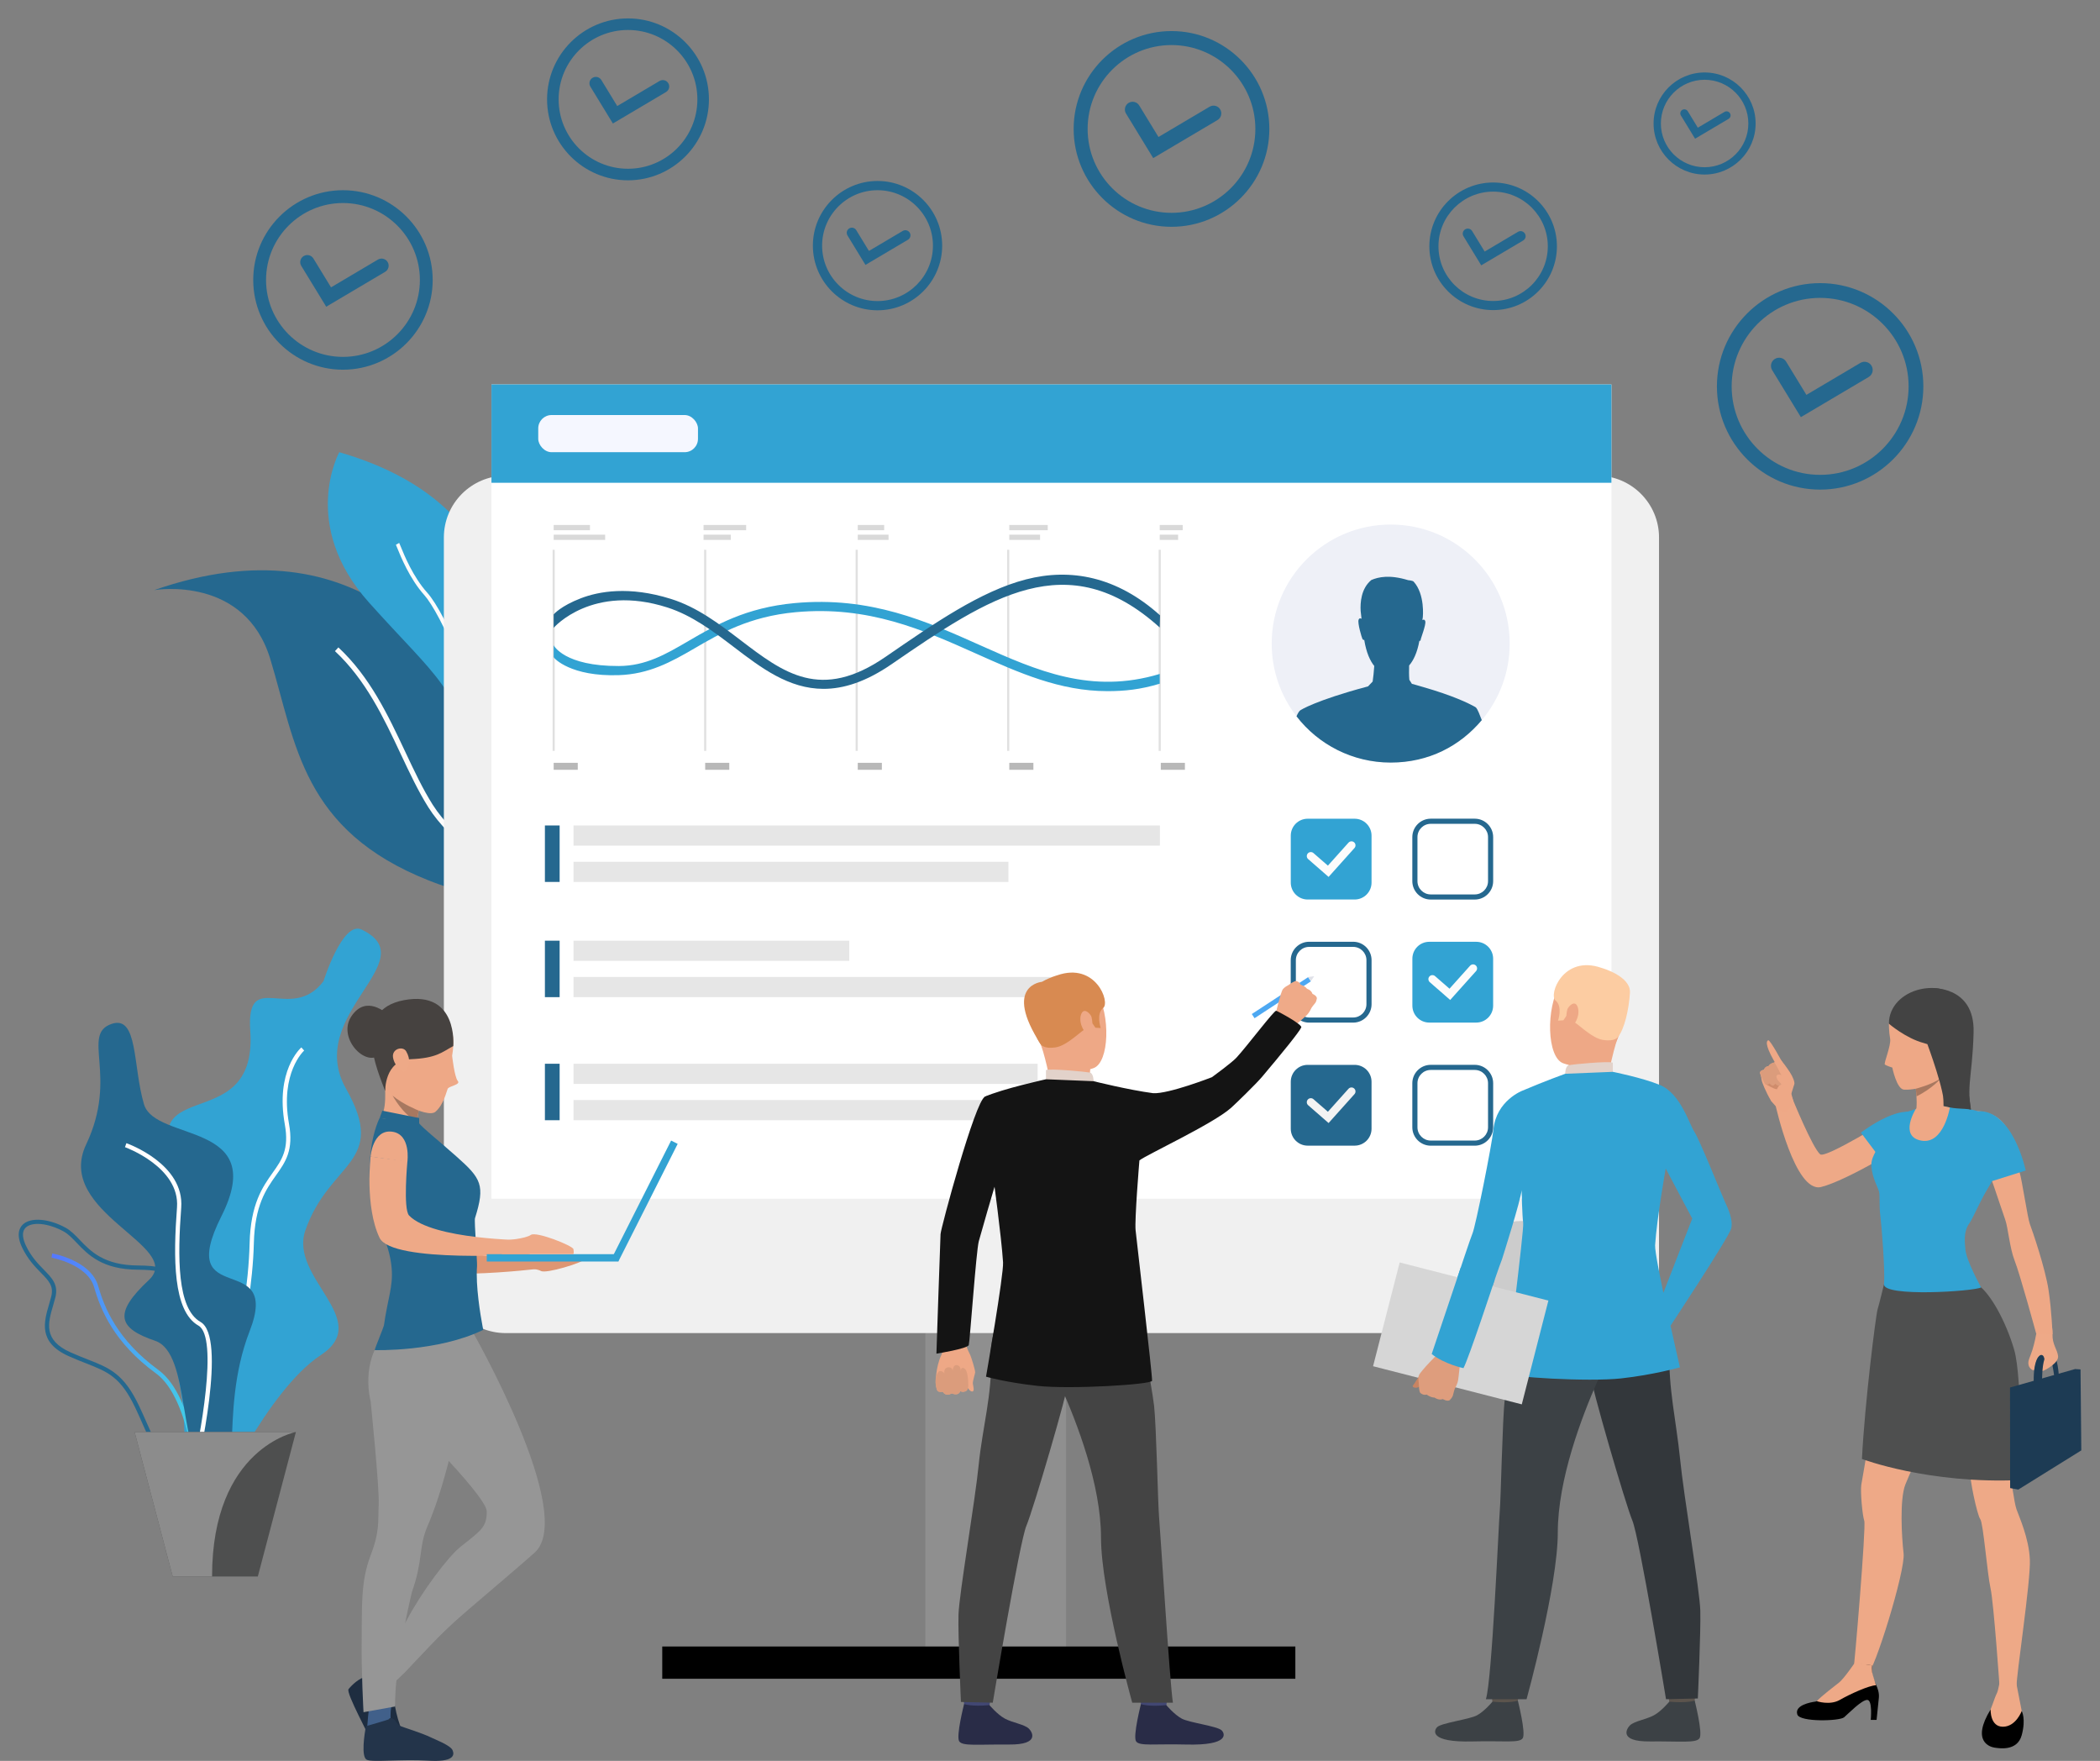 <?xml version="1.0" encoding="UTF-8"?><svg id="_Слой_1" xmlns="http://www.w3.org/2000/svg" xmlns:xlink="http://www.w3.org/1999/xlink" viewBox="0 0 2083.76 1746.92"><rect x="0" y="0" width="2083.76" height="1746.92" fill="#808080" stroke="none"/><defs><style>.cls-1{fill:url(#linear-gradient);}.cls-1,.cls-2,.cls-3,.cls-4,.cls-5,.cls-6,.cls-7,.cls-8,.cls-9,.cls-10,.cls-11,.cls-12,.cls-13,.cls-14,.cls-15,.cls-16,.cls-17,.cls-18,.cls-19,.cls-20,.cls-21,.cls-22,.cls-23,.cls-24,.cls-25,.cls-26,.cls-27,.cls-28,.cls-29,.cls-30,.cls-31,.cls-32,.cls-33,.cls-34,.cls-35,.cls-36,.cls-37,.cls-38,.cls-39,.cls-40,.cls-41,.cls-42,.cls-43,.cls-44,.cls-45,.cls-46,.cls-47,.cls-48{stroke-width:0px;}.cls-3{fill:#f3f3f3;}.cls-4{fill:#4e4f4f;}.cls-5{fill:#4da8f2;}.cls-6{fill:#292c47;}.cls-7{fill:#5c544d;}.cls-8{fill:#464240;}.cls-9{fill:#2f4563;}.cls-10{fill:#25688f;}.cls-11{fill:#3c4145;}.cls-12{fill:#444;}.cls-13{fill:#1d3b54;}.cls-14{fill:#41608a;}.cls-15{fill:#141414;}.cls-16{fill:#434343;}.cls-17{fill:#424773;}.cls-18{fill:#23344a;}.cls-19{fill:#1e2d40;}.cls-20{fill:#de9673;}.cls-21{fill:#de9d7d;}.cls-22{fill:#ccc;}.cls-23{fill:#e0e0e0;}.cls-24{fill:#e2d2ca;}.cls-25{fill:#c98462;}.cls-26{fill:#d6d6d6;}.cls-27{fill:#dfe1e8;}.cls-28{fill:#db9c7c;}.cls-29{fill:#d9d9d9;}.cls-30{fill:#a77860;}.cls-31{fill:#d88a51;}.cls-32{fill:#cf8c6c;}.cls-33{fill:#b8b8b8;}.cls-34{fill:#8f8f8f;}.cls-35{fill:#32a3d3;}.cls-36{fill:#33373b;}.cls-37{fill:#8c8c8c;}.cls-38{fill:#969696;}.cls-39{fill:#fff;}.cls-40{fill:#eea886;}.cls-41{fill:#eea987;}.cls-42{fill:#efaa88;}.cls-43{fill:#fccca2;}.cls-44{fill:#eef0f7;}.cls-45{fill:#f0f0f0;}.cls-46{fill:#fcfcfc;}.cls-47{fill:#f5f7ff;}.cls-48{fill:#e6e6e6;}</style><linearGradient id="linear-gradient" x1="-4737.37" y1="1363.38" x2="-4588.45" y2="1363.38" gradientTransform="translate(-4537.33) rotate(-180) scale(1 -1)" gradientUnits="userSpaceOnUse"><stop offset="0" stop-color="#40d5e6"/><stop offset="1" stop-color="#57f"/></linearGradient></defs><path class="cls-10" d="m498.34,745.7c25.16,54.9,39.29,106.85,20.77,130.02-1.1,1.37-2.29,2.62-3.58,3.77-14.27,12.57-42.33,12.85-89.71-5.86-126.09-49.81-132.07-135.76-157.58-219.7-25.14-82.89-112.96-68.88-115.2-68.51,204.62-71.28,302.62,67.21,345.3,160.28Z"/><path class="cls-46" d="m519.11,875.72c-1.1,1.37-2.29,2.62-3.58,3.77-23.69-14.27-69.04-44.52-90.42-78.48-10.09-16.03-18.56-34.05-27.55-53.11-16.96-36.06-34.54-73.35-65.21-101.95l3.42-3.69c31.37,29.28,49.13,67,66.32,103.5,8.91,18.93,17.32,36.81,27.27,52.57,20.85,33.13,66.67,63.5,89.76,77.39Z"/><path class="cls-35" d="m476.43,768.13c-1.48,3.65-2.44,5.72-2.55,5.95-.39-2.02-.76-4.02-1.15-5.95-16.82-86.19-39.31-95.19-106.76-170.58-68.97-77.11-29.31-148.94-29.31-148.94,231.07,66.76,155.46,280.99,139.76,319.52Z"/><path class="cls-46" d="m476.43,768.13c-1.48,3.65-2.44,5.72-2.55,5.95-.39-2.02-.76-4.02-1.15-5.95,7.48-74.51-37.46-161.94-51.59-177.62-14.61-16.25-23.62-38.59-27.02-47.01-.57-1.4-1.11-2.73-1.28-3.04l3.26-1.84c.29.51.66,1.43,1.49,3.48,3.32,8.25,12.17,30.14,26.34,45.88,17.9,19.9,59.36,107.74,52.49,180.14Z"/><path class="cls-10" d="m1786.94,413.85l-28.48-46.63c-2.34-3.82-1.13-8.82,2.69-11.15,3.82-2.33,8.82-1.13,11.15,2.69l20.14,32.97,53.54-31.69c3.86-2.28,8.83-1.01,11.11,2.85,2.28,3.86,1.01,8.83-2.85,11.11l-67.31,39.84Z"/><path class="cls-10" d="m1806.06,485.72c-56.47,0-102.42-45.94-102.42-102.42s45.94-102.42,102.42-102.42,102.41,45.94,102.41,102.42-45.94,102.42-102.41,102.42Zm0-190.2c-48.41,0-87.79,39.38-87.79,87.78s39.38,87.78,87.79,87.78,87.78-39.38,87.78-87.78-39.38-87.78-87.78-87.78Z"/><path class="cls-10" d="m1469.77,263.22l-17.6-28.81c-1.44-2.36-.7-5.45,1.67-6.89,2.36-1.44,5.45-.7,6.89,1.66l12.45,20.38,33.08-19.58c2.38-1.41,5.46-.62,6.87,1.76,1.41,2.38.62,5.46-1.76,6.87l-41.59,24.62Z"/><path class="cls-10" d="m1481.59,307.64c-34.9,0-63.29-28.39-63.29-63.29s28.39-63.29,63.29-63.29,63.29,28.39,63.29,63.29-28.39,63.29-63.29,63.29Zm0-117.54c-29.91,0-54.25,24.34-54.25,54.25s24.34,54.25,54.25,54.25,54.25-24.34,54.25-54.25-24.34-54.25-54.25-54.25Z"/><path class="cls-10" d="m1144.31,156.86l-27-44.2c-2.21-3.62-1.07-8.36,2.55-10.57,3.62-2.21,8.36-1.07,10.57,2.55l19.09,31.26,50.75-30.04c3.66-2.16,8.37-.95,10.53,2.7,2.16,3.66.95,8.37-2.7,10.53l-63.8,37.76Z"/><path class="cls-10" d="m1162.44,225c-53.53,0-97.09-43.55-97.09-97.09s43.55-97.09,97.09-97.09,97.09,43.55,97.09,97.09-43.55,97.09-97.09,97.09Zm0-180.3c-45.89,0-83.22,37.33-83.22,83.22s37.33,83.22,83.22,83.22,83.22-37.33,83.22-83.22-37.33-83.22-83.22-83.22Z"/><path class="cls-10" d="m858.77,262.81l-17.84-29.21c-1.46-2.4-.71-5.52,1.69-6.99,2.39-1.46,5.52-.71,6.99,1.69l12.61,20.65,33.54-19.85c2.42-1.43,5.53-.63,6.96,1.78,1.43,2.41.63,5.53-1.79,6.96l-42.16,24.95Z"/><path class="cls-10" d="m870.74,307.84c-35.38,0-64.15-28.78-64.15-64.15s28.78-64.15,64.15-64.15,64.15,28.78,64.15,64.15-28.78,64.15-64.15,64.15Zm0-119.14c-30.32,0-54.99,24.67-54.99,54.99s24.67,54.99,54.99,54.99,54.99-24.67,54.99-54.99-24.67-54.99-54.99-54.99Z"/><path class="cls-10" d="m608.15,122.52l-22.33-36.56c-1.83-3-.89-6.91,2.11-8.74,3-1.83,6.91-.88,8.74,2.11l15.79,25.86,41.98-24.85c3.02-1.79,6.92-.79,8.71,2.23,1.79,3.02.79,6.92-2.23,8.71l-52.78,31.24Z"/><path class="cls-10" d="m623.15,178.88c-44.28,0-80.31-36.03-80.31-80.31s36.03-80.31,80.31-80.31,80.31,36.03,80.31,80.31-36.03,80.31-80.31,80.31Zm0-149.14c-37.96,0-68.84,30.88-68.84,68.84s30.88,68.84,68.84,68.84,68.84-30.88,68.84-68.84-30.88-68.84-68.84-68.84Z"/><path class="cls-10" d="m323.69,304.28l-24.76-40.53c-2.03-3.32-.98-7.66,2.34-9.69,3.32-2.03,7.66-.98,9.69,2.34l17.51,28.66,46.54-27.55c3.35-1.98,7.68-.88,9.66,2.48,1.98,3.35.87,7.68-2.48,9.66l-58.51,34.63Z"/><path class="cls-10" d="m340.31,366.76c-49.09,0-89.04-39.94-89.04-89.03s39.94-89.03,89.04-89.03,89.03,39.94,89.03,89.03-39.94,89.03-89.03,89.03Zm0-165.35c-42.08,0-76.32,34.23-76.32,76.32s34.23,76.32,76.32,76.32,76.32-34.24,76.32-76.32-34.24-76.32-76.32-76.32Z"/><path class="cls-10" d="m1681.97,137.61l-14.08-23.05c-1.16-1.89-.56-4.36,1.33-5.51,1.89-1.15,4.36-.56,5.51,1.33l9.96,16.3,26.46-15.66c1.91-1.13,4.37-.5,5.49,1.41,1.13,1.91.5,4.37-1.41,5.49l-33.27,19.69Z"/><path class="cls-10" d="m1691.42,173.15c-27.92,0-50.63-22.71-50.63-50.63s22.71-50.63,50.63-50.63,50.63,22.71,50.63,50.63-22.71,50.63-50.63,50.63Zm0-94.02c-23.93,0-43.39,19.47-43.39,43.39s19.47,43.39,43.39,43.39,43.4-19.47,43.4-43.39-19.47-43.39-43.4-43.39Z"/><rect class="cls-34" x="918.19" y="1213.41" width="139.64" height="424.12" transform="translate(1976.02 2850.95) rotate(180)"/><path class="cls-45" d="m501.77,471.92h1083.1c33.85,0,61.33,27.48,61.33,61.33v727.95c0,33.85-27.48,61.33-61.33,61.33H501.76c-33.85,0-61.33-27.48-61.33-61.33v-727.95c0-33.85,27.48-61.33,61.33-61.33Z" transform="translate(2086.63 1794.43) rotate(180)"/><rect class="cls-39" x="487.66" y="381.39" width="1111.31" height="807.83" transform="translate(2086.63 1570.61) rotate(180)"/><rect class="cls-35" x="487.66" y="381.39" width="1111.31" height="97.57" transform="translate(2086.63 860.34) rotate(180)"/><path class="cls-22" d="m1463.73,1250.21c0,21.48,20.47,38.89,45.73,38.89s45.73-17.41,45.73-38.89-20.48-38.89-45.73-38.89-45.73,17.41-45.73,38.89Z"/><rect class="cls-2" x="657.13" y="1633.43" width="628.2" height="32.01"/><rect class="cls-47" x="534.08" y="411.74" width="158.5" height="36.87" rx="13.25" ry="13.25"/><rect class="cls-48" x="569.08" y="818.92" width="581.84" height="20"/><rect class="cls-48" x="569.08" y="854.95" width="431.55" height="20"/><rect class="cls-48" x="569.08" y="933.22" width="273.63" height="20"/><rect class="cls-48" x="569.08" y="969.24" width="491.6" height="20"/><rect class="cls-48" x="569.08" y="1055.31" width="460.53" height="20"/><rect class="cls-48" x="569.08" y="1091.33" width="562.36" height="20"/><rect class="cls-10" x="540.69" y="818.92" width="14.62" height="56.02"/><rect class="cls-10" x="540.69" y="933.22" width="14.62" height="56.02"/><rect class="cls-10" x="540.69" y="1055.31" width="14.62" height="56.02"/><path class="cls-10" d="m1297.56,1056.41h46.6c9.25,0,16.77,7.51,16.77,16.77v46.6c0,9.26-7.51,16.77-16.77,16.77h-46.6c-9.26,0-16.77-7.51-16.77-16.77v-46.6c0-9.26,7.51-16.77,16.77-16.77Z"/><path class="cls-3" d="m1318.32,1114.13l-20.26-17.66c-1.66-1.45-1.83-3.97-.39-5.63,1.45-1.66,3.97-1.83,5.63-.39l14.33,12.49,20.43-22.79c1.47-1.64,3.99-1.78,5.63-.31,1.64,1.47,1.78,3.99.31,5.63l-25.68,28.65Z"/><path class="cls-10" d="m1342.7,1014.5h-43.69c-10.07,0-18.26-8.19-18.26-18.26v-43.69c0-10.07,8.19-18.27,18.26-18.27h43.69c10.07,0,18.26,8.19,18.26,18.27v43.69c0,10.07-8.19,18.26-18.26,18.26Zm-43.69-75.13c-7.27,0-13.17,5.91-13.17,13.18v43.69c0,7.27,5.91,13.18,13.17,13.18h43.69c7.27,0,13.17-5.91,13.17-13.18v-43.69c0-7.27-5.91-13.18-13.17-13.18h-43.69Z"/><path class="cls-10" d="m1463.36,1136.59h-43.69c-10.07,0-18.27-8.19-18.27-18.26v-43.69c0-10.07,8.19-18.26,18.27-18.26h43.69c10.07,0,18.26,8.19,18.26,18.26v43.69c0,10.07-8.19,18.26-18.26,18.26Zm-43.69-75.13c-7.27,0-13.18,5.91-13.18,13.18v43.69c0,7.27,5.91,13.18,13.18,13.18h43.69c7.27,0,13.17-5.91,13.17-13.18v-43.69c0-7.27-5.91-13.18-13.17-13.18h-43.69Z"/><path class="cls-35" d="m1418.22,934.32h46.6c9.26,0,16.77,7.51,16.77,16.77v46.6c0,9.26-7.51,16.77-16.77,16.77h-46.6c-9.26,0-16.77-7.51-16.77-16.77v-46.6c0-9.26,7.51-16.77,16.77-16.77Z"/><path class="cls-46" d="m1438.98,992.04l-20.26-17.66c-1.66-1.45-1.83-3.97-.39-5.63,1.45-1.66,3.97-1.83,5.63-.39l14.33,12.49,20.43-22.79c1.47-1.64,3.99-1.78,5.63-.31,1.64,1.47,1.78,3.99.31,5.63l-25.68,28.65Z"/><path class="cls-10" d="m1463.36,892.41h-43.69c-10.07,0-18.27-8.19-18.27-18.26v-43.69c0-10.07,8.19-18.27,18.27-18.27h43.69c10.07,0,18.26,8.19,18.26,18.27v43.69c0,10.07-8.19,18.26-18.26,18.26Zm-43.69-75.13c-7.27,0-13.18,5.91-13.18,13.18v43.69c0,7.27,5.91,13.18,13.18,13.18h43.69c7.27,0,13.17-5.91,13.17-13.18v-43.69c0-7.27-5.91-13.18-13.17-13.18h-43.69Z"/><path class="cls-35" d="m1297.56,812.23h46.6c9.25,0,16.77,7.51,16.77,16.77v46.6c0,9.25-7.51,16.77-16.77,16.77h-46.6c-9.26,0-16.77-7.51-16.77-16.77v-46.6c0-9.26,7.51-16.77,16.77-16.77Z"/><path class="cls-46" d="m1318.32,869.96l-20.26-17.66c-1.66-1.45-1.83-3.97-.39-5.63,1.45-1.66,3.97-1.83,5.63-.39l14.33,12.49,20.43-22.79c1.47-1.64,3.99-1.78,5.63-.31,1.64,1.47,1.78,3.99.31,5.64l-25.68,28.65Z"/><path class="cls-35" d="m358.78,922.18c-18.92-9.05-37.75,51.18-37.75,51.18-32.16,42.49-77.09-14.04-72.7,49.48,7.69,111.15-127.93,34.95-65.37,150.99,62.57,116.04-55.25,65.61-16.36,159.18,38.88,93.57-11.51,205.16,46.99,159.3,0,0,51.51-112.97,104.64-147.92,53.13-34.95-31.83-76.42-15.2-123.89,24.14-68.95,82.31-66.24,40.37-140.34-41.94-74.1,79.69-127.22,15.38-157.98Z"/><path class="cls-39" d="m195.07,1449.8c25.36-17.83,55.04-142.12,56.81-216.15.91-37.92,12.12-53.72,22.01-67.66,9.45-13.32,17.62-24.83,12.86-51.25-9.09-50.49,14.81-72.29,15.05-72.5l-2.77-3.15c-1.06.93-25.95,23.41-16.41,76.4,4.44,24.69-2.88,35.01-12.15,48.08-9.73,13.71-21.84,30.78-22.78,69.98-1.9,79.45-32.24,196.8-55.03,212.82l2.41,3.43Z"/><path class="cls-10" d="m141.91,1413.54c-2.39-5.43-4.87-11.04-7.67-16.96-14.49-30.58-27.32-35.62-48.58-43.96-5.2-2.04-11.08-4.35-17.55-7.25-30.46-13.69-24.56-33.86-19.36-51.65.73-2.49,1.45-4.97,2.08-7.43,2.68-10.47-2.47-15.72-10.26-23.67-5.79-5.91-13-13.26-18.55-24.87-6.08-12.71-2.98-19.52.69-23,7.73-7.32,25.54-5.97,42.36,3.21h0c5.23,2.85,9.53,7.36,14.08,12.12,10.72,11.23,24.07,25.2,57.82,25.36,19.25.09,29.79,2.75,35.25,8.88,6.2,6.96,5.03,17.38,3.41,31.81-.56,4.99-1.19,10.64-1.58,16.75-2.3,36.45,19.22,62.75,19.44,63,12.86,15.31,28.7,47.07,21.86,66.62-2.87,8.19-9.27,13.35-19.05,15.33-3.9.79-7.45,1.16-10.72,1.16-23.6,0-32.25-19.58-43.67-45.46Zm-78.84-191.9c-15.02-8.2-31.13-9.85-37.47-3.85-4.82,4.57-2.54,12.39.21,18.14,5.25,10.98,11.9,17.76,17.76,23.75,8.15,8.32,14.59,14.89,11.32,27.64-.64,2.5-1.38,5.03-2.12,7.56-5.18,17.72-10.07,34.46,17.05,46.65,6.37,2.86,12.21,5.15,17.36,7.18,21.46,8.42,35.64,13.99,50.84,46.07,2.83,5.97,5.32,11.61,7.72,17.06,13.12,29.73,21.04,47.68,49.72,41.88,8.22-1.66,13.58-5.9,15.92-12.6,6.02-17.23-8.39-47.39-21.12-62.54-.93-1.12-22.81-27.79-20.41-65.96.39-6.21,1.03-11.92,1.6-16.96,1.5-13.35,2.58-22.99-2.38-28.55-4.53-5.09-14.44-7.39-32.13-7.48-35.53-.17-49.56-14.86-60.83-26.66-4.51-4.72-8.4-8.8-13.06-11.34h0Z"/><path class="cls-1" d="m195.85,1483.22l4.19-.22c-.21-3.93-5.49-96.69-42.73-123.83-40.86-29.78-53.74-61.79-59.87-83.27-7.23-25.31-44.02-32.08-45.59-32.36l-.73,4.13c.36.06,35.78,6.59,42.28,29.38,6.31,22.08,19.53,54.96,61.44,85.51,35.64,25.98,40.96,119.72,41.01,120.66Z"/><path class="cls-10" d="m110.7,1015.78c26.47-9.08,20.97,41.94,32.16,79.69,11.18,37.75,124.43,16.47,76.89,110.99-47.53,94.52,60.12,31.61,27.96,114.1-32.16,82.49-2.8,170.7-37.75,148.27-34.95-22.44-19.64-126.31-55.99-138.65-36.35-12.34-42.28-26.74-6.29-60.29s-94.31-66.86-62.15-134.62c32.16-67.75-5.42-109,25.17-119.48Z"/><path class="cls-39" d="m193.75,1464.87c3.33-14.12,31.76-138.39,5.23-153.41-23.38-13.24-22.8-64.73-19.16-113.36,3.23-43.04-52.05-63.16-54.41-64l-1.4,3.95c.55.19,54.62,19.89,51.63,59.73-3.75,49.94-4.15,102.93,21.27,117.32,20.14,11.41,1.6,111.28-7.25,148.8l4.08.96Z"/><polygon class="cls-4" points="293.62 1420.62 255.82 1564 171.37 1564 133.57 1420.62 293.62 1420.62"/><path class="cls-37" d="m293.62,1420.62s-83.2,15.62-83.2,143.38h-39.05l-37.79-143.38h160.04Z"/><path class="cls-40" d="m955.5,1325.47s2.91,4.76,3.27,8.65c.29,3.08,2.88,7.68,4,10.22,1.12,2.54,4.73,14.04,4.86,17.04.05,1.22-2.68,8.94-2.29,11.4s1.8,7.36-.42,7.68c-2.22.33-4.73-3.68-4.73-3.68,0,0,.21,2.27-1.67,3.14-3.64,1.69-5.57.2-5.57.2,0,0-1.34,2.5-3.03,2.83-3.72.74-5.54-.75-5.54-.75,0,0-1.64,1.4-4.21,1.35-3.29-.06-4.67-2.91-4.67-2.91,0,0-4.17.84-5.37-1.1-1.21-1.94-1-4.02-1.5-5.78-.5-1.76-.12-17.66,5.28-29.12,5.4-11.45-1.38-22.62-1.38-22.62l22.97,3.43Z"/><path class="cls-28" d="m960.78,1375.29s.37-14.27-3.38-17.31c-3.75-3.04-4.18,2.11-4.18,2.11,0,0,.51-5.09-3.59-5.78-4.1-.69-4.28,5.36-4.28,5.36,0,0-.67-3.92-4.98-3.12-4.31.81-3.28,5.82-3.28,5.82,0,0-4.12-4.91-6.79-.19-4.51,7.96-.16,17.37-.16,17.37,0,0,1.27,2.16,5.37,1.1,0,0,2.74,5.53,8.88,1.55,0,0,6.29,3.46,8.58-2.08,0,0,6.93,3.29,7.83-4.83Z"/><path class="cls-15" d="m1003.91,1119.92s-24.43,81.41-32.68,111.45c-2.59,9.42-8.85,99.36-9.96,102.98-1.11,3.62-32.09,8.58-32.09,8.58,0,0,3.75-112.52,4.1-118.66.35-6.14,34.19-131.79,44.03-136.27,7.37-3.36,11.26-.58,20.55,6.32,13.04,9.68,6.04,25.6,6.04,25.6Z"/><rect class="cls-5" x="1238.03" y="987.17" width="66.82" height="4.96" transform="translate(-334.36 857.86) rotate(-33.2)"/><path class="cls-42" d="m1306.72,990.31s-.53,3.16-1.44,4.43c0,0-1.83,2.18-3.04,3.81-.38.52-.7.98-.88,1.3-.74,1.33-1.95,4.48-4.62,7.18-2.66,2.7-13.03,11.29-13.03,11.29l-8.89-7.54-9.23-4.14s5.17-22.46,7.36-25.26c.22-.27.44-.54.67-.76,2.08-2.19,4.56-2.95,5.78-3.98.45-.37,5.2-3.79,6.89-3.35,2.35.61,3.73,1.99,4.26,3.56,0,0,4.55,1.4,6.32,4.06,0,0,4.24,1.15,5.49,5.1,0,0,4.17,1.65,4.35,4.3Z"/><path class="cls-17" d="m984.09,1675.79s-2.23,15.46-2.5,17.78c-.28,2.32-24.77-1.37-24.77-1.37l-1.98-18.4s26.2-.19,29.26,1.99Z"/><path class="cls-6" d="m981.84,1691.61s7.76,9.31,15.26,13.37c7.51,4.06,19.3,5.67,23.74,9.87,3.2,3.03,11.67,16.09-19.5,15.83-31.17-.26-46.2,1.84-49.54-3.16-3.34-5.01,4.83-36.95,4.83-36.95,0,0,7.38,2.66,25.21,1.05Z"/><path class="cls-17" d="m1159.57,1675.79s-2.23,15.46-2.5,17.78c-.28,2.32-24.77-1.37-24.77-1.37l-1.98-18.4s26.2-.19,29.26,1.99Z"/><path class="cls-6" d="m1157.33,1691.61s7.76,9.31,15.27,13.37c7.5,4.06,35.12,7.39,39.56,11.6,3.2,3.03,8.53,15.24-35.33,14.1-31.16-.81-46.2,1.84-49.54-3.16-3.34-5.01,4.83-36.95,4.83-36.95,0,0,6.96,2.84,25.21,1.05Z"/><path class="cls-12" d="m1004.37,1278.66s-23.01,36.56-21.3,69.61c1.72,33.05-8.34,69.13-11.8,103.66-3.85,38.49-19.63,129.61-20.2,150.2-.57,20.59,2.45,86.33,2.45,86.33l31.57.72s26.52-159.3,33.38-175.56c6.87-16.25,40.92-132.13,42.07-145.14,1.14-13-56.18-89.83-56.18-89.83Z"/><path class="cls-12" d="m1125.51,1283.61s17.34,90.58,19.63,110.81c2.29,20.23,3.82,97.89,4.96,110.54,1.14,12.64,10.69,165.06,13.74,184.23h-40.36s-30.98-111.08-30.98-163.64-23.94-114.26-39.39-148.93c-15.45-34.68-50.82-35.5-60.32-99.83,0,0,119.87-13.58,132.73,6.83Z"/><path class="cls-40" d="m1042.77,971.26s30.89-11.54,45.13,11.98c14.24,23.51,12.87,70.59-2.7,76.37-15.57,5.79-38.96,2.76-46.93-11.95-7.97-14.71-15.17-35.98-14.82-50.2.35-14.21,11.21-22.1,19.32-26.2Z"/><path class="cls-40" d="m1081.85,1060.68s-1.29,8.34.84,12.45c2.12,4.11-40.02,4.21-40.02,4.21,0,0-3.42-22.35-9.91-41.23-6.49-18.88,49.09,24.56,49.09,24.56Z"/><path class="cls-31" d="m1032.76,1036.12s2.91,4.8,14.78,2.94c11.87-1.86,26.36-17.66,31.31-19.39,4.96-1.73,5-4.65,5-4.65l3.1,4.53,5.27.33s-4.8-14.13,2.44-19.89c7.24-5.76-7.52-45.74-45.6-32.43,0,0-29.25,8.06-28.18,24.69,1.06,16.63,5.32,35.58,11.87,43.86Z"/><path class="cls-24" d="m1085.19,1072.64s-.13-7.85-3.69-8.6c-3.56-.75-39.27-4.19-43.64-2.47v9.14s8.42,5.18,47.33,1.93Z"/><path class="cls-40" d="m1083.08,1008.97c-.67-2.79-7.76-10.76-10.48-2.22-2.72,8.54,4.1,20.02,7.91,19.03,3.8-.98,4.26-9.74,2.57-16.81Z"/><path class="cls-15" d="m1144.26,1084.52c-24.49-3.23-59.07-11.89-59.07-11.89l-47.33-1.93s-43.44,9.56-60.55,17.29c-1.62.73-1.63,38.75-6.08,48.72l14.18,29.92s8.19,59.27,9.89,85.64c.78,12.1-16.9,113.48-16.9,113.48,0,0,18.94,5.58,51.25,9.14,32.3,3.56,113.02-1.29,113.52-5.1.51-3.82-15.63-142.07-16.35-149.23-1.1-10.99,3.79-69.38,3.79-69.38,7.46-5.79,72.94-36.18,90.81-52.02,4.78-4.24,24.96-23.89,30.7-30.67,20.31-24.02,36.97-44.63,38.99-49.07,2.3-2.53-22.59-15.95-24.8-16.68-1.94-.65-28.87,35.1-39.44,46.55-4.71,5.1-24.3,19.35-24.3,19.35,0,0-42.99,16.76-58.31,15.88Z"/><path class="cls-31" d="m1033.97,974.03s-39.39,3.08-1.21,62.09l1.21-62.09Z"/><polygon class="cls-27" points="1300.75 973.43 1303.99 968.5 1298.04 969.27 1300.75 973.43"/><path class="cls-20" d="m512.21,1256.74s19.16,1.16,24.53,4.14c5.37,2.99,41.6-8.43,42.27-11.07.67-2.63,0-3.93,0-3.93h-71.12l4.32,10.86Z"/><path class="cls-20" d="m426.19,1172.24s-6.11,48.03,0,54.33c23.35,24.05,109.89,22.14,109.89,22.14l-.03,9.78s-131.54,16.41-143.77-9.11c-14.69-30.66-8.99-80.65-8.99-80.65l42.9,3.52Z"/><polygon class="cls-9" points="382.77 1678.4 390.59 1669.49 376.48 1654.74 364.57 1663.08 382.77 1678.4"/><path class="cls-19" d="m364.57,1663.08s16.1,12.13,20.58,12.62c4.48.49,6.59,2.48,6.06,9.31-.53,6.82,6.54,35.56,11.47,36.02,4.93.46,21.71.55,24.76,11.62,3.05,11.06-53.25,8.74-56.74-.33-3.49-9.07-27.72-53.06-24.85-56.6,2.87-3.54,10.46-11.49,18.72-12.62Z"/><path class="cls-38" d="m467.88,1319.3s105.18,183.23,62.49,221.14c-16.74,14.87-32.86,28.31-56.03,48.21-12.32,10.57-27.19,22.82-44.81,41.17l-.73.77c-12.57,13.1-22.95,24.18-26.14,27.6-.11.11-.21.22-.3.32l-.36.38-11.71,11.17-17.18-15.1s19.47-26.94,30.45-47.63c15.41-29.04,41.3-63.18,53.28-72.7,20.52-16.31,26.16-19.52,26.16-35.12,0-16.73-96.41-110.19-96.41-110.19,0,0-13.99-58.49,19.42-73.8,32.55-14.92,61.87,3.78,61.87,3.78Z"/><path class="cls-14" d="m387.66,1706.78s-.66-8.44.76-13.83c1.42-5.4-21.78-2.3-21.78-2.3,0,0-2.99,22.54-2.12,27.7.86,5.16,23.14-11.57,23.14-11.57Z"/><path class="cls-38" d="m392,1692.97l-31.29,5.64s-2.25-39.92-1.85-70.5c.44-32.87-1.22-58.72,8.82-84.89,9.39-24.47,7.26-33.8,8.08-50.51.83-16.71-8.02-102.75-8.02-102.75,0,0-10.69-38.52,14.05-65.7,24.1-26.48,86.46-.11,86.46-.11,0,0-12.99,117.54-44.18,190.25-8.83,20.58-4.06,33.08-15.31,64.87,0,0-17.1,69.34-16.76,113.7Z"/><path class="cls-41" d="m419.23,1091.75c-1.64,2.76-2.84,6.3-3.71,10.06-.83,3.54-1.37,7.28-1.72,10.73-.76,7.5-.63,13.67-.63,13.67,0,0-41.73-9.08-34.88-18.82,6.84-9.74,2.82-39.23,2.82-39.23,0,0,43.52,14.49,38.12,23.59Z"/><path class="cls-40" d="m442.71,1011.36s10.68,9.28,5.91,36.01c0,0,2.36,21.29,5.62,25,3.26,3.71-8.75,5.08-10.01,7.76-1.26,2.67-3.65,15.19-12.03,22.73-8.37,7.54-49.83-15.2-51.84-28.04-2.02-12.85-30.74-67.9,14.72-70.42,45.46-2.52,47.63,6.97,47.63,6.97Z"/><path class="cls-10" d="m471.31,1208.57c-.85,2.68,2.34,43.81,2.05,47.35-1.59,19.45,3.43,49.01,5.41,59.59.47,2.5.73,3.78.73,3.78-45.06,22.04-107.74,20.11-107.74,20.11.22-1.71,8.97-22.88,9.2-24.5,3.71-26.46,9.19-38.53,7.7-56.43h0c-.83-10.05-3.39-20.57-8.69-33.58-15.3-37.6-14.47-62.63-11.98-83.29,2.49-20.66,8.68-32.44,8.68-32.44l38.07,4.09c8.08,8.95,15.27,13.72,38.24,34.11,24.44,21.7,28.71,28.28,18.32,61.2Z"/><path class="cls-18" d="m363.12,1712.49s22.02-6.26,22.67-6.88c.65-.61.8-1.95,3.84-.73,3.04,1.22,4.29,5.82,7.28,7.28,2.98,1.46,21.15,6.77,31.11,11.67,3.6,1.77,18.82,7.58,21.02,12.42,2.19,4.85,1.51,12.13-24.65,10.41-26.16-1.73-54.77,1.96-60.5-.9-5.73-2.86-2.27-25.7-.77-33.27Z"/><path class="cls-8" d="m449.75,1037.76s5.11-55.5-48.7-45.59c-53.81,9.91-26.07,70.57-18.82,90.34,0,0-.88-30.71,25.03-31.71,25.91-1,31.26-7,42.5-13.04Z"/><path class="cls-41" d="m403.05,1043.01c-3.24-5.64-14.35-2.63-13.08,5.95,1.27,8.58,10.17,17.15,13.12,13,2.95-4.15,4.71-10.67-.04-18.95Z"/><path class="cls-41" d="m404.27,1152.05s-4.43,47.55,1.68,53.84c23.35,24.05,115.48,24.51,115.48,24.51l4.4,13.82s-136.95,9.32-149.17-16.19c-14.69-30.66-8.99-80.65-8.99-80.65l36.6,4.67Z"/><path class="cls-8" d="m384,1005.82s-20.72-19.88-35.46,2.64c-14.73,22.52,17.5,53.93,30.57,35.29,13.07-18.65,4.89-37.92,4.89-37.92Z"/><path class="cls-30" d="m415.52,1101.81c-.83,3.54-1.37,7.28-1.72,10.73-13.87-6.32-24.23-25.62-24.23-25.62,10.04,8.65,25.94,14.89,25.94,14.89h0Z"/><rect class="cls-35" x="483" y="1244.22" width="130.61" height="7.29"/><rect class="cls-35" x="574.47" y="1187.92" width="130.61" height="7.29" transform="translate(-712.24 1225.97) rotate(-63.23)"/><path class="cls-41" d="m502.2,1230.39s19.16-1.47,24.53-5.27c5.37-3.8,41.6,10.74,42.27,14.09.67,3.35,0,5.01,0,5.01h-71.12l4.32-13.82Z"/><polygon class="cls-10" points="376.69 1109.18 379.37 1101.89 415.93 1109.18 415.93 1115.65 376.69 1109.18"/><path class="cls-41" d="m404.22,1152.67s3.92-27.56-15.26-29.98c-19.19-2.42-21.29,24.78-21.29,24.78l36.55,5.2Z"/><path class="cls-7" d="m1654.13,1672.21s2.23,15.6,2.5,17.94c.28,2.34,24.77-1.38,24.77-1.38l1.98-18.57s-26.19-.19-29.25,2.01Z"/><path class="cls-11" d="m1656.37,1688.17s-7.76,9.4-15.26,13.5c-7.5,4.1-19.3,5.72-23.73,9.96-3.2,3.06-11.67,16.24,19.5,15.98,31.17-.27,46.19,1.86,49.53-3.19,3.34-5.05-4.83-37.3-4.83-37.3,0,0-7.38,2.68-25.2,1.06Z"/><path class="cls-7" d="m1478.67,1672.21s2.23,15.6,2.5,17.94c.28,2.34,24.77-1.38,24.77-1.38l1.98-18.57s-26.19-.19-29.25,2.01Z"/><path class="cls-11" d="m1480.91,1688.17s-7.76,9.4-15.26,13.5c-7.5,4.1-35.12,7.46-39.56,11.71-3.2,3.06-8.53,15.39,35.32,14.23,31.16-.82,46.19,1.86,49.53-3.19,3.34-5.05-4.83-37.3-4.83-37.3,0,0-6.95,2.86-25.2,1.06Z"/><path class="cls-36" d="m1645.43,1269.44s13.03,38.71,11.32,72.08c-1.72,33.36,6.74,69.87,10.2,104.72,3.85,38.85,19.62,130.83,20.2,151.61.57,20.78-2.45,87.15-2.45,87.15l-31.57.73s-26.51-160.8-33.38-177.21c-6.87-16.41-40.92-133.38-42.06-146.51-1.14-13.13,67.75-92.57,67.75-92.57Z"/><path class="cls-11" d="m1512.72,1276.33s-17.34,91.44-19.63,111.86c-2.29,20.42-3.81,98.82-4.96,111.58-1.14,12.76-7.63,167-13.73,185.96h40.36s30.98-112.13,30.98-165.18,23.93-115.33,39.38-150.33c15.45-35,50.81-35.83,60.31-100.77,0,0-119.85-13.71-132.71,6.89Z"/><path class="cls-40" d="m1594.74,963.83s-31.81-11.88-46.48,12.33c-14.67,24.21-13.25,72.69,2.78,78.66,16.04,5.96,40.12,2.84,48.33-12.31,8.21-15.15,15.62-37.06,15.26-51.7-.36-14.64-11.54-22.76-19.9-26.98Z"/><path class="cls-40" d="m1556.38,1053.33s1.29,8.34-.84,12.45,40.01,4.21,40.01,4.21c0,0,3.42-22.34,9.91-41.22,6.49-18.88-49.08,24.56-49.08,24.56Z"/><path class="cls-43" d="m1605.46,1028.77s-2.91,4.8-14.78,2.94c-11.87-1.86-26.35-17.66-31.31-19.39-4.96-1.73-5-4.65-5-4.65l-3.1,4.53-5.26.33s4.8-14.13-2.44-19.89c-7.24-5.76,7.52-45.73,45.59-32.42,0,0,29.24,8.06,28.18,24.69-1.06,16.63-5.32,35.57-11.86,43.86Z"/><path class="cls-24" d="m1553.04,1065.28s.13-7.85,3.69-8.6c3.56-.75,39.27-4.19,43.63-2.47v9.14s-8.41,5.18-47.32,1.93Z"/><path class="cls-40" d="m1555.15,1001.62c.67-2.79,7.76-10.76,10.47-2.22,2.72,8.53-4.1,20.01-7.91,19.03s-4.26-9.73-2.57-16.81Z"/><path class="cls-35" d="m1553.04,1065.28s-19.58,7.04-42.25,16.67c0,0-26.08,9.74-28.91,38.54-1.5,15.29-17.78,96.44-20.83,103.3-3.05,6.87-39.15,117.17-40.42,119.46-1.27,2.29,29.46,15.05,31.5,14.03,2.04-1.02,34.96-100.6,38.26-107.98,0,0,18.95-59.71,19.46-68.62,0,0,.54,25.37,1.56,32.49,1.02,7.12-16.85,145.39-16.34,149.2.51,3.81,81.21,8.66,113.51,5.1,32.3-3.56,58.36-10.99,58.36-10.99,0,0-25.41-109.12-24.63-121.22,1.7-26.36,10.51-76.01,10.51-76.01l26.33,49.65-33.71,86.72,7.72,26.36s62.64-94.66,64.67-103.3c2.03-8.65-3.07-19.66-6.38-26.78-3.31-7.12-25.02-61.32-30.11-68.95-5.09-7.63-13.68-38.18-34.46-46.69-17.37-7.11-46.52-12.93-46.52-12.93l-47.32,1.93Z"/><rect class="cls-26" x="1373.21" y="1269.72" width="152.34" height="106.28" transform="translate(374 -318.55) rotate(14.38)"/><path class="cls-25" d="m1407.78,1365.77s-4.22,6.81-5.76,8.76c-1.54,1.94,3.79,3.16,6.07,1.2,2.28-1.97-.31-9.95-.31-9.95Z"/><path class="cls-21" d="m1438.51,1389.05s2.49-2.6,3.03-4.26c0,0,.74-3.11,1.4-5.29.21-.69.41-1.29.58-1.66.71-1.55,2.72-4.75,3.37-8.96.65-4.21,2.49-23.09,2.49-23.09l-11.43-2.88-9.18-1.94s-19.84,19.79-20.9,23.64c-.1.38-.19.75-.24,1.11-.58,3.35.39,6.08.29,7.87-.03.66.06,7.22,1.59,8.45,2.12,1.71,4.28,2.03,6.06,1.46,0,0,4.3,3.16,7.89,2.97,0,0,3.87,3.04,8.27,1.54,0,0,4.28,2.65,6.78,1.04Z"/><path class="cls-35" d="m1483.13,1269.65s-26.19,79.32-31,87.64c0,0-19.21-4.04-31.5-14.03l28.76-85.6,33.74,11.99Z"/><path class="cls-13" d="m2042.88,1364.35s-1.06-18.27-5.9-21.1c-4.84-2.84-2.04,2.82-2.04,2.82,0,0,2.72,13.26,3.32,18.63.03.26,4.62-.34,4.62-.34Z"/><path class="cls-16" d="m1914.16,980.21s45.42-3.78,44.18,44c-1.24,47.78-8.82,54.97.03,88.73,8.84,33.76-44.28-19.17-44.28-19.17l.08-113.56Z"/><path class="cls-41" d="m1875.96,1109.31s-64.34,40.14-69.78,35.87c-7.61-5.97-28.28-56.9-28.28-56.9l-16.19,7.71s19.31,88.06,45.33,81.58c26.02-6.48,85.75-43.42,85.75-43.42l-16.82-24.84Z"/><path class="cls-41" d="m1963.65,1275.45s16.72,21.32,22.63,35.42c5.9,14.1,15.74,45.01,14.43,68.95-1.31,23.94-9.18,68.87-6.89,79.04,2.3,10.17,4.59,31.15,7.05,38.37,2.46,7.21,12.3,28.2,13.28,49.85.98,21.64-13.77,116.75-13.12,125.6.66,8.85-16.73,3.61-16.73,3.61,0,0-5.9-85.92-9.18-100.68-3.28-14.76-7.21-64.93-10.17-68.54-2.95-3.61-11.02-40.99-9.77-46.9,1.25-5.9-32.2-94.45-34.17-112.16-1.97-17.71-51.29-72.56-51.29-72.56,0,0,43.09-16.48,93.92,0Z"/><path class="cls-41" d="m1883.83,1275.45s-.85,8.94-1.84,12.22c-.98,3.28-23.61,86.91-25.91,119.04-2.29,32.14-8.2,59.4-9.18,66.27-.98,6.87.98,29.82,2.95,35.73,1.97,5.9-9.84,145.28-10.82,148.56-.98,3.28,7.87,4.26,14.1,3.28,6.23-.98,37.71-102.32,35.75-119.37-1.97-17.05-3.94-53.41,1.64-68.19,5.58-14.78,55.75-121.69,56.08-128.25.33-6.56,21.71-119.54-62.77-69.28Z"/><path class="cls-41" d="m1984.62,1665.83s-1.62,11.32-3.38,14.41c-1.76,3.09-6.62,18.82-8.82,21.76-2.21,2.94-7.06,25,0,27.64,7.06,2.65,23.67,7.06,29.26-1.76,5.59-8.82,6.32-17.64,5.44-24.41-.88-6.76-7.59-37.8-7.5-40.88.09-3.07-15,3.23-15,3.23Z"/><path class="cls-2" d="m1975.23,1695.89s-.76,17.14,12.18,17.14,18.67-15.59,18.67-15.59c0,0,4.41,7.65,0,23.98-4.41,16.32-22.79,12.94-26.91,12.35-4.12-.59-23.63-5.75-3.95-37.87Z"/><path class="cls-2" d="m1840.43,1650.44s-9.15,16.36-14.58,19.67c-6.77,4.13-19.91,17.38-24.5,18-4.59.61-21.08,3.54-17.9,12.85,2.61,7.63,41.95,6.54,46.39,2.71,4.44-3.83,17.71-17.55,23.06-17.25,5.35.31,3.37,19.8,3.37,19.8h5.81s2.03-18.97,2.28-22.23c.73-9.65-6.16-16.75-6.46-22.26-.31-5.51-.62-9.62-.62-9.62l-16.85-1.68Z"/><path class="cls-41" d="m1802.67,1687.66s12.97,4.48,22.95-1.25c9.98-5.74,29.14-14.45,35.91-14.51,0,0-3.69-11.3-3.77-12.56-.08-1.26-.48-7.21-.48-7.21l-16.75-2.68s-10.86,15.95-15.65,19.7c-4.79,3.75-17.05,13.12-22.21,18.52Z"/><path class="cls-4" d="m1869.45,1273.98s-4.67,19.43-6.4,25.09-12.77,93.42-15.5,148.31c0,0,66.16,25.09,157.17,20.91,0,0,2.21-100.84-6.15-129.37-8.36-28.53-23.5-55.23-34.93-63.46-10.17-7.32-94.2-1.48-94.2-1.48Z"/><path class="cls-41" d="m2020.49,1323.22s-1.35,8.19-3.83,16.09c-2.48,7.9-4.77,10.41-3.77,14.94.75,3.42,4.62,5.98,5.59,4.88.97-1.1,1.45-14.37,6.95-14.31,5.5.06-1.64,16.44,1.63,15.24,3.28-1.2,15.88-8.11,15.09-14.8-.79-6.69-5.84-11.53-5.51-21.53.29-9.07-2.53-12.86-2.53-12.86l-13.61,12.35Z"/><path class="cls-40" d="m1757.34,1092.07s7.68,9.98,12.41,11.03c4.73,1.06,9.88-10.22,9.88-10.22l-2.8-10.14-19.5,9.33Z"/><path class="cls-40" d="m1776.29,1088.74s3.68-11.51,4.18-13.29c.51-1.78-1.29-6.98-4.56-11.95-3.17-4.82-7.16-10.13-8.56-11.52-.73-.72-1.13-1.54-3.52-.46-2.4,1.08-3.83,3.31-3.83,3.31,0,0-3.58-.06-5.14,2.83,0,0-3.37.1-4.6,3.66,0,0-3.29.19-3.96,2.85,0,0,1.59,4.92,1.65,6.9.06,1.99,4.06,11.98,9.37,20.98,0,0,7.9,6.8,18.96-3.34Z"/><path class="cls-32" d="m1767.86,1073.79s-3.96,4.6-4.42,6.45c-.46,1.85-12.02-5.04-12.02-5.04,0,0,10.72-6.08,16.44-1.41Z"/><path class="cls-28" d="m1767.97,1053.16s6.4,13.56,4.25,14.73c-2.14,1.17-3.64.3-3.64.3l-.34,6.8s-2.76,4.37-6.72.09c0,0-2.16,4.35-5.49-.24,0,0-2.7,2.24-4.62.38-1.92-1.86-5.1-11.01-5.1-11.01,0,0,.2-2.24,3.96-2.85,0,0,.98-3.48,4.6-3.66,0,0,2.05-3.57,5.97-3.73,0,0,2.24-3.2,6.52-1.95,0,0,.38.57.61,1.17Z"/><path class="cls-40" d="m1780.35,1074.99s-7.76-6.82-13.63-8.68c-1.33-.42-2.69-.59-3.58.49-.89,1.08-.47,3.73,2.74,6.86,3.21,3.13,5.93,8.64,5.93,8.64,0,0,4.24,2.25,8.54-7.3Z"/><path class="cls-40" d="m1760.85,1053.94s7.92,14.09,7.83,15.74c-.09,1.65,5.19-1.16,5.17-2.58-.02-1.42-5.74-13.96-6.48-15.12-.74-1.16-5.1-2-6.52,1.95Z"/><path class="cls-40" d="m1768.99,1054.7s-12.62-23.55-14.48-22.69c-2.7,1.25-1.98,7.77,8.67,25.35,10.35,17.09,5.81-2.66,5.81-2.66Z"/><path class="cls-35" d="m1872.5,1158.12l-25.98-34.47s46.44-35.97,60.78-13.1c0,0,1.02,37.68-34.79,47.57Z"/><path class="cls-35" d="m1856.9,1156.9c.74,11.56,6.64,21.15,7.62,25.33.98,4.18,0,13.77,1.23,23.37s4.92,55.34,3.69,68.38c-1.23,13.04,89.48,7.15,96.36,3.21,0,0-15.28-27.32-15.69-38.63-.14-3.89-2.46-15.99,3.94-24.84,3.38-4.67,9.63-19.55,15.89-30.43,0,0-1.16-2.26,0,0,2.42-4.22,4.96-8.43,6.73-11.56h0c2.31-4.09,3.6-8.93,3.6-8.93,0,0,4.04-50.18-7.03-55.84-11.07-5.66-16.97-6.64-27.79-7.13-10.82-.49-17.96-2.71-17.96-2.71l-25.33,2.71s-16.23,5.66-22.63,6.15c-6.39.49-14.51,14.27-13.77,23.12.74,8.86-9.59,16.23-8.85,27.79Z"/><path class="cls-13" d="m2024.88,1344.26s-7.33,1.87-6.89,26.65l8.3-1.38s-.15-13.7,2.33-21.16c0,0-.42-4.85-3.73-4.11Z"/><polygon class="cls-13" points="1994.47 1376.5 2059.07 1358.18 2058.88 1437.74 1994.59 1476.27 1994.47 1376.5"/><polygon class="cls-13" points="1994.59 1476.27 2002.68 1477.76 2065.21 1438.88 2064.44 1358.54 2059.07 1358.18 1994.59 1476.27"/><path class="cls-40" d="m1962.47,1102.37s20.12-.07,29.22,17.64c9.1,17.71,10.08,36.4,12.3,43.04,2.21,6.64,8,45.71,10.21,51.37,2.21,5.66,15.37,44.06,18.56,65.71,3.2,21.64,3.87,43.6,3.87,43.6l-16.14-.51s-16.02-58.89-21.54-72.91c-4.72-11.98-6.53-32.91-9.23-40.29-2.71-7.38-19.43-59.28-22.87-62.97-3.44-3.69-21.54-41.42-4.38-44.69Z"/><path class="cls-35" d="m1969.06,1174.13l41-12.91s-12.57-60.47-47.58-58.85c-28.1,1.3,6.59,71.77,6.59,71.77Z"/><path class="cls-40" d="m1918.6,985.05c-11.26-1.84-37.02.98-44.32,30.54,0,0-.02,8.19,1.22,14.77,1.24,6.58-6.6,24.66-5.22,25.76,1.38,1.09,7.38,2.98,7.38,2.98,0,0,4.26,21.22,11.47,21.87,7.21.65,35.05-1.86,50.78-25.86s24.15-62.62-21.31-70.06Z"/><path class="cls-40" d="m1899.91,1072.74s.56,2.97,1.07,7.34c.27,2.23.52,4.83.68,7.58.45,7.62.22,16.43-2.38,22.03,0,0,14.11,8.74,29.23-12.28,0,0-1.47-26.23,7.21-40.1,8.68-13.86-35.81,15.42-35.81,15.42Z"/><path class="cls-16" d="m1874.29,1015.59s16.94,14.63,34.89,19.25c17.95,4.62,27.45,24.78,27.45,24.78,0,0,31.75-31.67,12.59-62.41-19.16-30.74-74.9-17.03-74.93,18.39Z"/><path class="cls-30" d="m1900.98,1080.08c.27,2.23.52,4.83.68,7.58,15.83-7.68,24.55-18.21,24.55-18.21-9.31,6.66-25.24,10.62-25.24,10.62Z"/><path class="cls-16" d="m1912.48,1035.89s18.36,49.36,16.16,61.25c0,0,9.71-1.67,27.02,3.62,0,0-8.37-88.07-43.18-64.86Z"/><path class="cls-40" d="m1934.77,1098.72s-6.05,37.02-28.43,32.84c-22.38-4.18-5.41-31.31-5.41-31.31,0,0,8.74-7.85,33.83-1.53Z"/><path class="cls-44" d="m1498.01,638.46c0,28.93-10.4,55.42-27.67,75.96-21.62,25.69-54.03,42.11-90.4,42.11s-71.59-17.58-93.44-45.88c-15.45-19.96-24.64-45-24.64-72.19,0-65.21,52.87-118.08,118.08-118.08s118.07,52.86,118.07,118.08Z"/><path class="cls-10" d="m1464.38,701.76c-.43-.43-1.41-.79-1.98-1.16-.04-.03-.07-.05-.11-.07h0c-5.18-2.85-20.37-10.4-50.33-19,0,0-.02,0-.02,0-5.43-1.66-9.54-2.74-10.96-3.1l-2.54-4.04c-.41-4.07-.33-10.15-.2-14.21,4.22-4.9,8.02-12.55,10.17-24.48.68.51,1.21-.61,1.21-.61-.38-.67,5.7-15.51,4.6-18.85-.62-1.9-1.88-1.66-2.87-1.11.15-.87.3-1.76.45-2.72,0,0,2.41-22.74-9.11-35.42-1.19-1.14-5.43-1.43-5.43-1.43-18.49-5.66-29.58-3.13-36.53-.16-10.29,8.43-11.08,22.79-10.61,30.69.21,1.87.42,3.75.63,5.59,0,.04,0,.06,0,.06.09.73.17,1.44.26,2.15-.96-.6-2.22-.9-2.92.98-1.23,3.3,3.26,18.11,3.83,19.03,0,0,.97,1.52,1.73.83,0,0,0-.03.01-.03,2.12,13.01,5.95,21.05,9.97,25.99-.29,5.28-1.05,11.49-1.59,15.46l-4.57,4.77h0s0,0,0,0c-.24.08-.48.16-.73.24v-.03c-51.68,13.79-66.29,23.39-66.29,23.39-1.3.8-2.63,2.94-3.96,6.12,21.57,27.95,55.52,45.88,93.44,45.88s68.83-16.47,90.4-42.11c-2.23-5.43-3.83-10.53-5.95-12.65Z"/><rect class="cls-23" x="548.33" y="545.41" width="2.11" height="199.53"/><rect class="cls-23" x="698.68" y="545.41" width="2.11" height="199.53"/><rect class="cls-23" x="849.02" y="545.41" width="2.11" height="199.53"/><rect class="cls-23" x="999.36" y="545.41" width="2.11" height="199.53"/><rect class="cls-23" x="1149.71" y="545.41" width="2.11" height="199.53"/><rect class="cls-33" x="549.39" y="756.76" width="23.92" height="6.93"/><rect class="cls-29" x="549.39" y="520.82" width="36.01" height="5.2"/><rect class="cls-29" x="549.39" y="530.44" width="51.08" height="5.2"/><rect class="cls-29" x="698.11" y="520.82" width="42.28" height="5.2"/><rect class="cls-29" x="698.11" y="530.44" width="27.03" height="5.2"/><rect class="cls-29" x="851.13" y="520.82" width="26.2" height="5.2"/><rect class="cls-29" x="851.13" y="530.44" width="30.54" height="5.2"/><rect class="cls-29" x="1001.48" y="520.82" width="38.16" height="5.2"/><rect class="cls-29" x="1001.48" y="530.44" width="30.54" height="5.2"/><rect class="cls-29" x="1150.77" y="520.82" width="22.79" height="5.2"/><rect class="cls-29" x="1150.77" y="530.44" width="18.24" height="5.2"/><rect class="cls-33" x="699.73" y="756.76" width="23.92" height="6.93"/><rect class="cls-33" x="851.13" y="756.76" width="23.92" height="6.93"/><rect class="cls-33" x="1001.48" y="756.76" width="23.92" height="6.93"/><rect class="cls-33" x="1151.82" y="756.76" width="23.92" height="6.93"/><path class="cls-35" d="m1098.67,685.65c-46.89,0-87.66-18.23-130.15-37.24-52.46-23.46-106.71-47.73-178.99-41.08-46.16,4.24-75.13,21.15-100.69,36.06-23.14,13.51-45.02,25.38-74.66,26.4-47.89,1.64-64.51-16.73-64.78-17.85v-11.79h0c.06.2,10.52,20.82,64.73,20.58,26.7-.12,46.41-11.62,69.22-24.94,26.52-15.47,56.57-33.01,105.15-37.48,75.18-6.91,130.76,17.95,184.5,41.99,56.24,25.15,109.91,48.74,177.77,28.28v9.69c-19.34,5.83-34.81,7.38-52.1,7.39Z"/><path class="cls-10" d="m817.19,683.39c-34.61,0-62.07-20.94-88.94-41.43-20.38-15.54-41.52-31.43-65.93-39.27-74.48-23.92-112.59,19.76-112.93,20.14v-13.29c.4-.45,7.2-8.39,26.86-15.97,17.9-6.9,47.94-12.41,89.38.56,26.25,8.21,48.05,24.84,69.13,40.91,42.77,32.61,79.7,60.78,143.85,16.66,48.58-33.41,94.38-65.26,139.44-76.89,44.07-11.38,90.02-3.05,133.03,35.64l-.32,12.07c-91.36-82.54-169.16-30.24-266.04,36.39-25.66,17.65-47.77,24.48-67.54,24.48Z"/></svg>